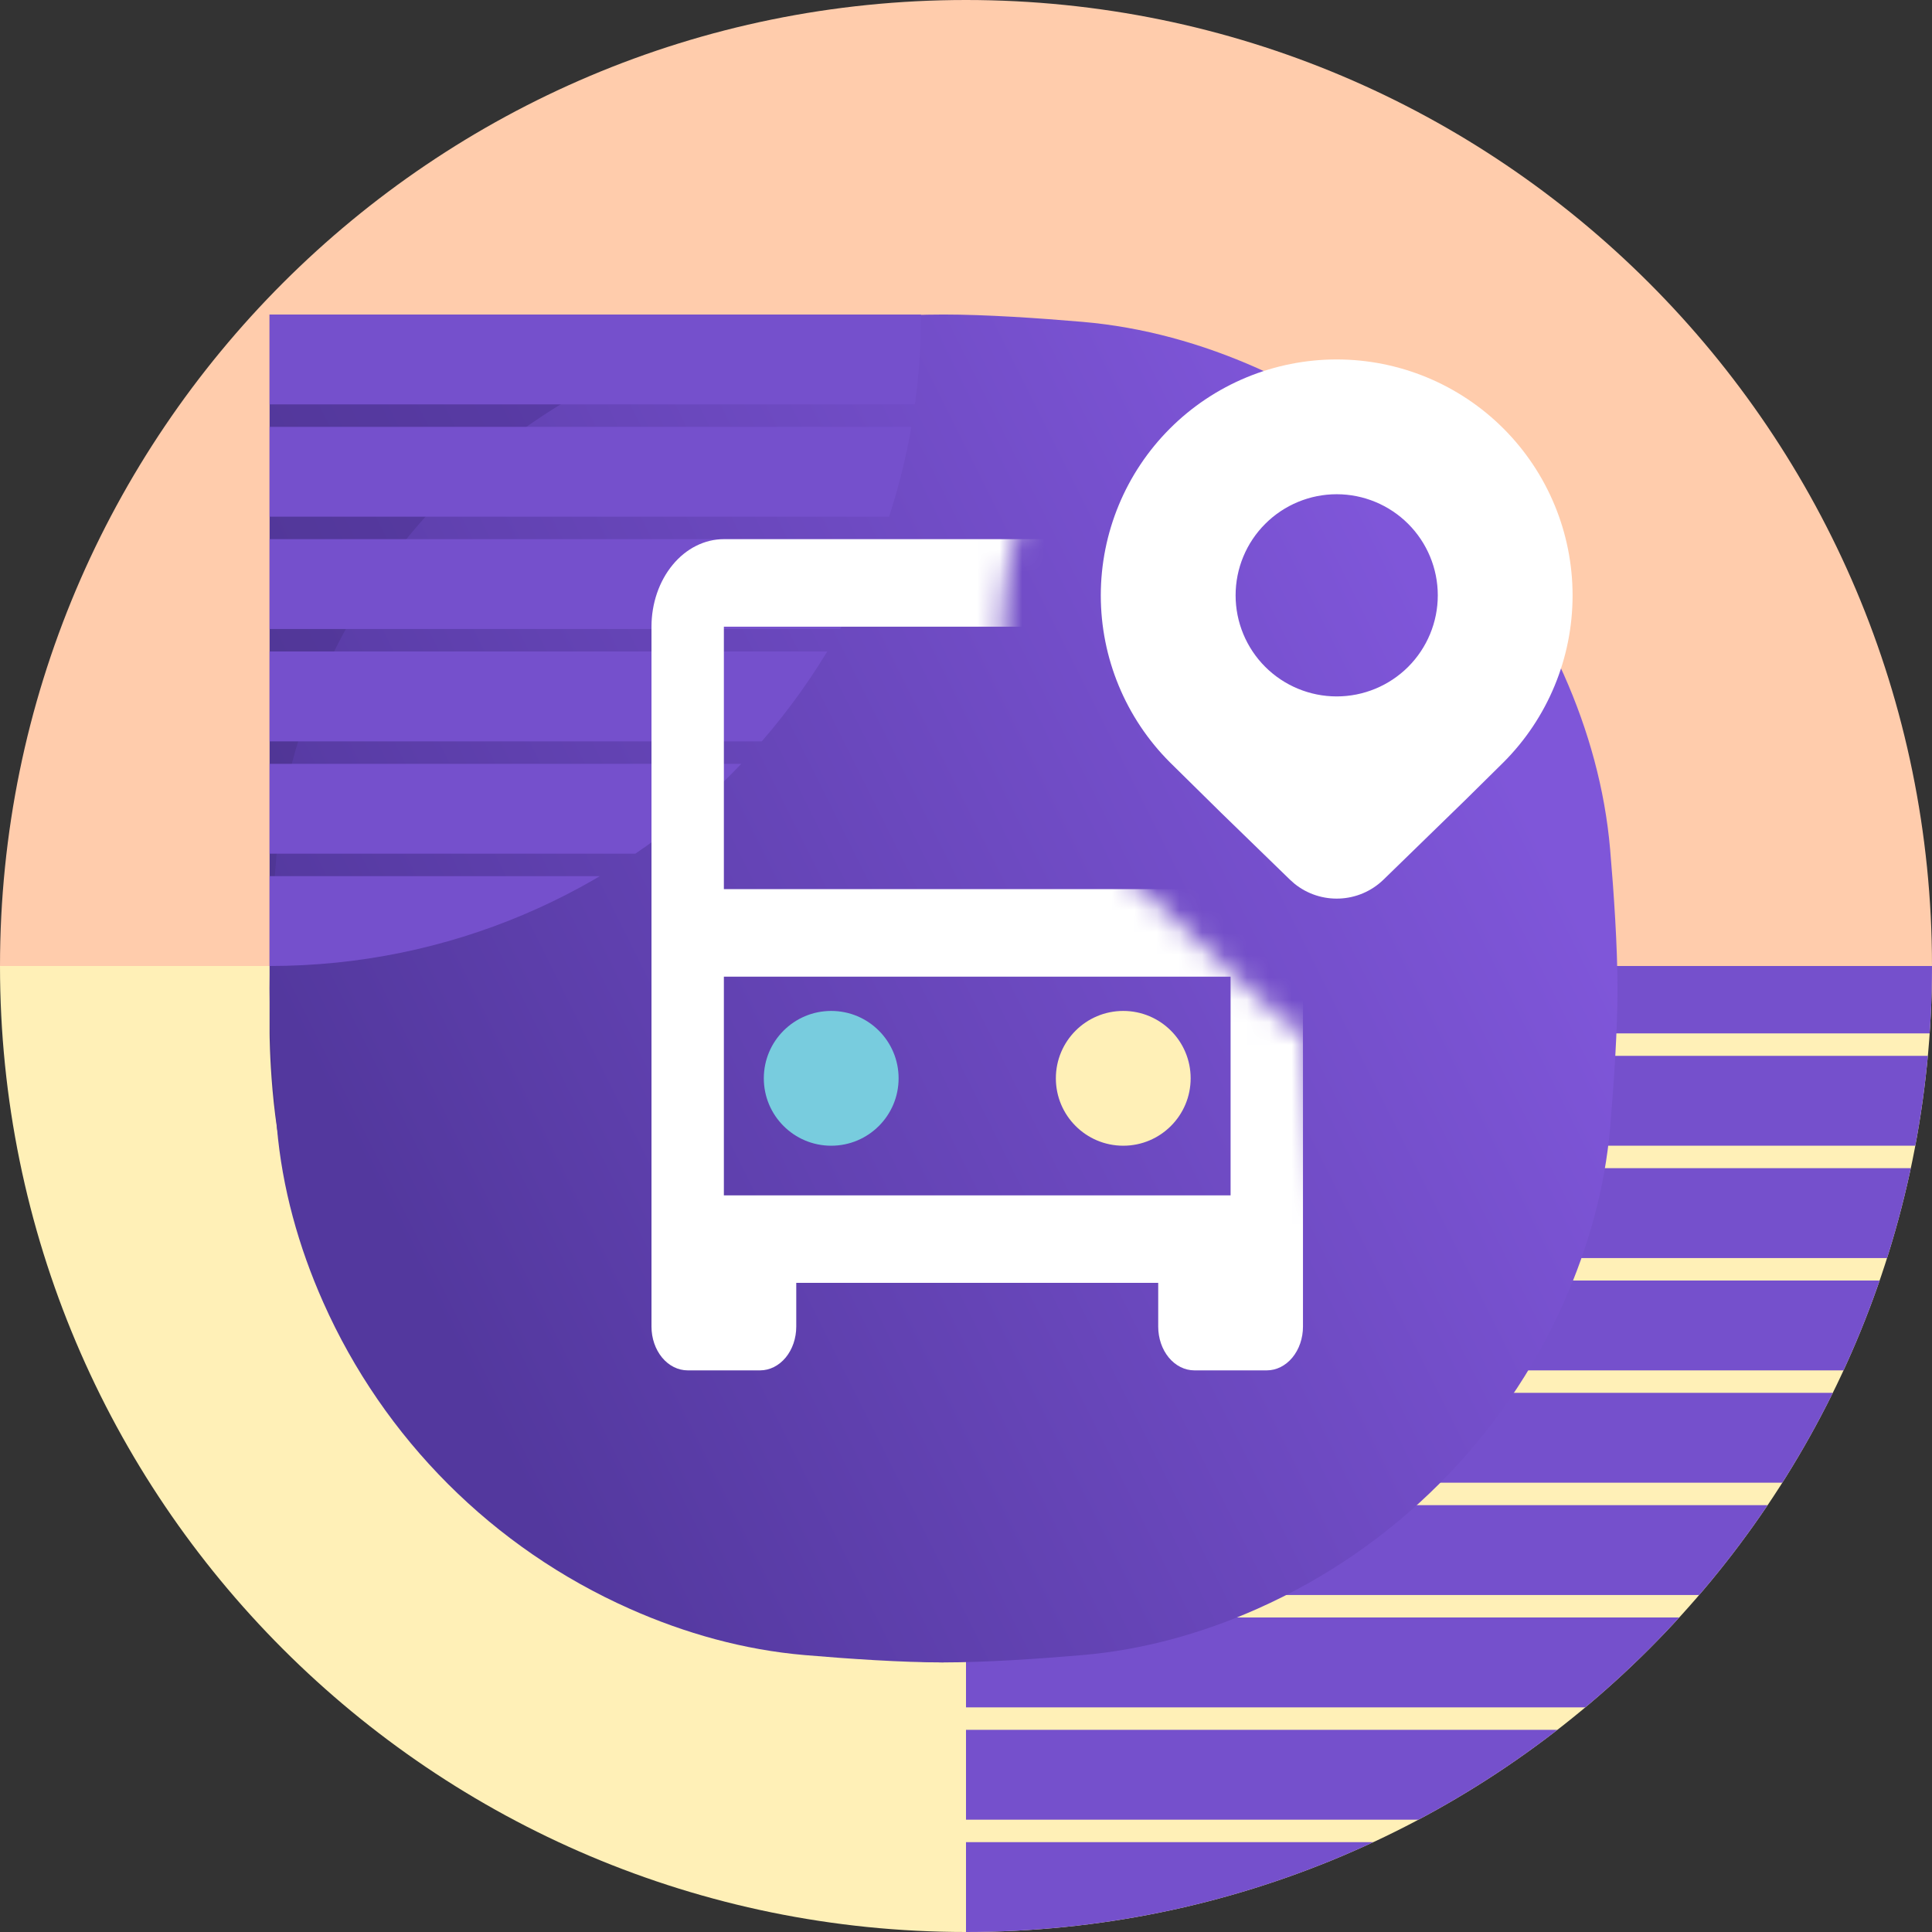 <svg width="86" height="86" viewBox="0 0 86 86" fill="none" xmlns="http://www.w3.org/2000/svg">
<rect x="0" y="0" width="86" height="86" fill="#333333" stroke="none"/>
<path d="M43 86C66.748 86 86 66.748 86 43L0 43C-4.15227e-06 66.748 19.252 86 43 86Z" fill="#FFF0B7"/>
<path d="M43 -3.75918e-06C19.252 -5.83532e-06 2.07614e-06 19.252 0 43L86 43C86 19.252 66.748 -1.68304e-06 43 -3.75918e-06Z" fill="#FFCCAC"/>
<g clip-path="url(#clip0_308_18469)">
<rect x="86" y="46" width="43" height="4" transform="rotate(-180 86 46)" fill="#7550CC"/>
<rect x="86" y="51" width="43" height="4" transform="rotate(-180 86 51)" fill="#7550CC"/>
<rect x="86" y="56" width="43" height="4" transform="rotate(-180 86 56)" fill="#7550CC"/>
<rect x="86" y="61" width="43" height="4" transform="rotate(-180 86 61)" fill="#7550CC"/>
<rect x="86" y="66" width="43" height="4" transform="rotate(-180 86 66)" fill="#7550CC"/>
<rect x="86" y="71" width="43" height="4" transform="rotate(-180 86 71)" fill="#7550CC"/>
<rect x="86" y="76" width="43" height="4" transform="rotate(-180 86 76)" fill="#7550CC"/>
<rect x="86" y="81" width="43" height="4" transform="rotate(-180 86 81)" fill="#7550CC"/>
<rect x="86" y="86" width="43" height="4" transform="rotate(-180 86 86)" fill="#7550CC"/>
</g>
<g clip-path="url(#clip1_308_18469)">
<path d="M12 14L51 16.5L67 54L42 74C42 74 37.305 73.928 34.5 73C31.511 72.011 30.163 70.68 27.5 69C24.889 67.353 23.215 66.651 21 64.5C18.899 62.46 18.16 60.913 16.5 58.5C15.057 56.402 13.904 55.38 13 53C12.019 50.419 12 46 12 46V14Z" fill="url(#paint0_linear_308_18469)"/>
<path d="M14.389 30.028C17.09 23.95 21.95 19.09 28.028 16.389V16.389C30.499 15.29 33.12 14.558 35.815 14.327C37.791 14.158 40.135 14 42 14C43.864 14 46.209 14.158 48.185 14.327C50.879 14.558 53.501 15.29 55.972 16.389V16.389C62.05 19.09 66.91 23.95 69.611 30.028V30.028C70.71 32.499 71.442 35.12 71.673 37.815C71.842 39.79 72 42.135 72 44C72 45.865 71.842 48.21 71.673 50.185C71.442 52.879 70.71 55.501 69.612 57.971V57.971C66.91 64.05 62.05 68.91 55.972 71.612V71.612C53.501 72.71 50.879 73.442 48.185 73.673C46.21 73.842 43.865 74 42 74C40.135 74 37.79 73.842 35.815 73.673C33.12 73.442 30.499 72.71 28.028 71.611V71.611C21.95 68.91 17.09 64.05 14.389 57.972V57.972C13.29 55.501 12.558 52.879 12.327 50.185C12.158 48.209 12 45.864 12 44C12 42.135 12.158 39.791 12.327 37.815C12.558 35.12 13.29 32.499 14.389 30.028V30.028Z" fill="url(#paint1_linear_308_18469)"/>
<g clip-path="url(#clip2_308_18469)">
<rect x="41" y="18" width="43" height="4" transform="rotate(-180 41 18)" fill="#7550CC"/>
<rect x="41" y="23" width="43" height="4" transform="rotate(-180 41 23)" fill="#7550CC"/>
<rect x="41" y="28" width="43" height="4" transform="rotate(-180 41 28)" fill="#7550CC"/>
<rect x="41" y="33" width="43" height="4" transform="rotate(-180 41 33)" fill="#7550CC"/>
<rect x="41" y="38" width="43" height="4" transform="rotate(-180 41 38)" fill="#7550CC"/>
<rect x="41" y="43" width="43" height="4" transform="rotate(-180 41 43)" fill="#7550CC"/>
</g>
</g>
<mask id="mask0_308_18469" style="mask-type:alpha" maskUnits="userSpaceOnUse" x="27" y="23" width="33" height="39">
<path d="M49 38C43.4 33.2 44.333 26 45.5 23H27V62H60L58 46C56.667 45.333 54.6 42.8 49 38Z" fill="#C4C4C4"/>
</mask>
<g mask="url(#mask0_308_18469)">
<path d="M51.556 57.105H35.444V59.053C35.444 59.569 35.275 60.064 34.973 60.43C34.67 60.795 34.261 61 33.833 61H30.611C30.184 61 29.774 60.795 29.472 60.43C29.17 60.064 29 59.569 29 59.053V41.526V33.737V27.895C29 26.862 29.34 25.871 29.944 25.141C30.548 24.41 31.368 24 32.222 24H54.778C55.632 24 56.452 24.41 57.056 25.141C57.66 25.871 58 26.862 58 27.895V33.737V41.526V59.053C58 59.569 57.83 60.064 57.528 60.43C57.226 60.795 56.816 61 56.389 61H53.167C52.739 61 52.33 60.795 52.027 60.43C51.725 60.064 51.556 59.569 51.556 59.053V57.105ZM32.222 27.895V39.579H54.778V27.895H32.222ZM54.778 43.474H32.222V53.211H54.778V43.474Z" fill="white"/>
</g>
<path d="M66.926 33.933C68.895 31.963 70.001 29.291 70.001 26.505C70.001 23.719 68.895 21.047 66.926 19.077C65.951 18.102 64.793 17.328 63.519 16.8C62.245 16.272 60.88 16 59.501 16C58.122 16 56.756 16.272 55.482 16.8C54.208 17.328 53.05 18.102 52.076 19.077C50.106 21.047 49 23.719 49 26.505C49 29.291 50.106 31.963 52.076 33.933L54.357 36.181L57.422 39.159L57.621 39.336C58.784 40.278 60.486 40.218 61.581 39.159L65.234 35.604L66.926 33.933V33.933ZM59.501 31C58.307 31 57.163 30.526 56.319 29.683C55.475 28.839 55.001 27.694 55.001 26.5C55.001 25.307 55.475 24.162 56.319 23.319C57.163 22.475 58.307 22 59.501 22C60.694 22 61.839 22.475 62.683 23.319C63.526 24.162 64.001 25.307 64.001 26.5C64.001 27.694 63.526 28.839 62.683 29.683C61.839 30.526 60.694 31 59.501 31Z" fill="white"/>
<circle cx="37" cy="48" r="3" fill="#78CCDE"/>
<circle cx="50" cy="48" r="3" fill="#FFF0B7"/>
<defs>
<linearGradient id="paint0_linear_308_18469" x1="14.182" y1="74" x2="80.388" y2="40.308" gradientUnits="userSpaceOnUse">
<stop stop-color="#493289"/>
<stop offset="1" stop-color="#6A45C5"/>
</linearGradient>
<linearGradient id="paint1_linear_308_18469" x1="12" y1="43.9" x2="60.003" y2="19.902" gradientUnits="userSpaceOnUse">
<stop stop-color="#53389E"/>
<stop offset="1" stop-color="#7F56D9"/>
</linearGradient>
<clipPath id="clip0_308_18469">
<path d="M86 43C86 66.748 66.748 86 43 86V86L43 43L86 43V43Z" fill="white"/>
</clipPath>
<clipPath id="clip1_308_18469">
<rect width="64" height="60" fill="white" transform="translate(12 14)"/>
</clipPath>
<clipPath id="clip2_308_18469">
<path d="M41 14C41 30.016 28.016 43 12 43V43L12 14L41 14V14Z" fill="white"/>
</clipPath>
</defs>
</svg>
